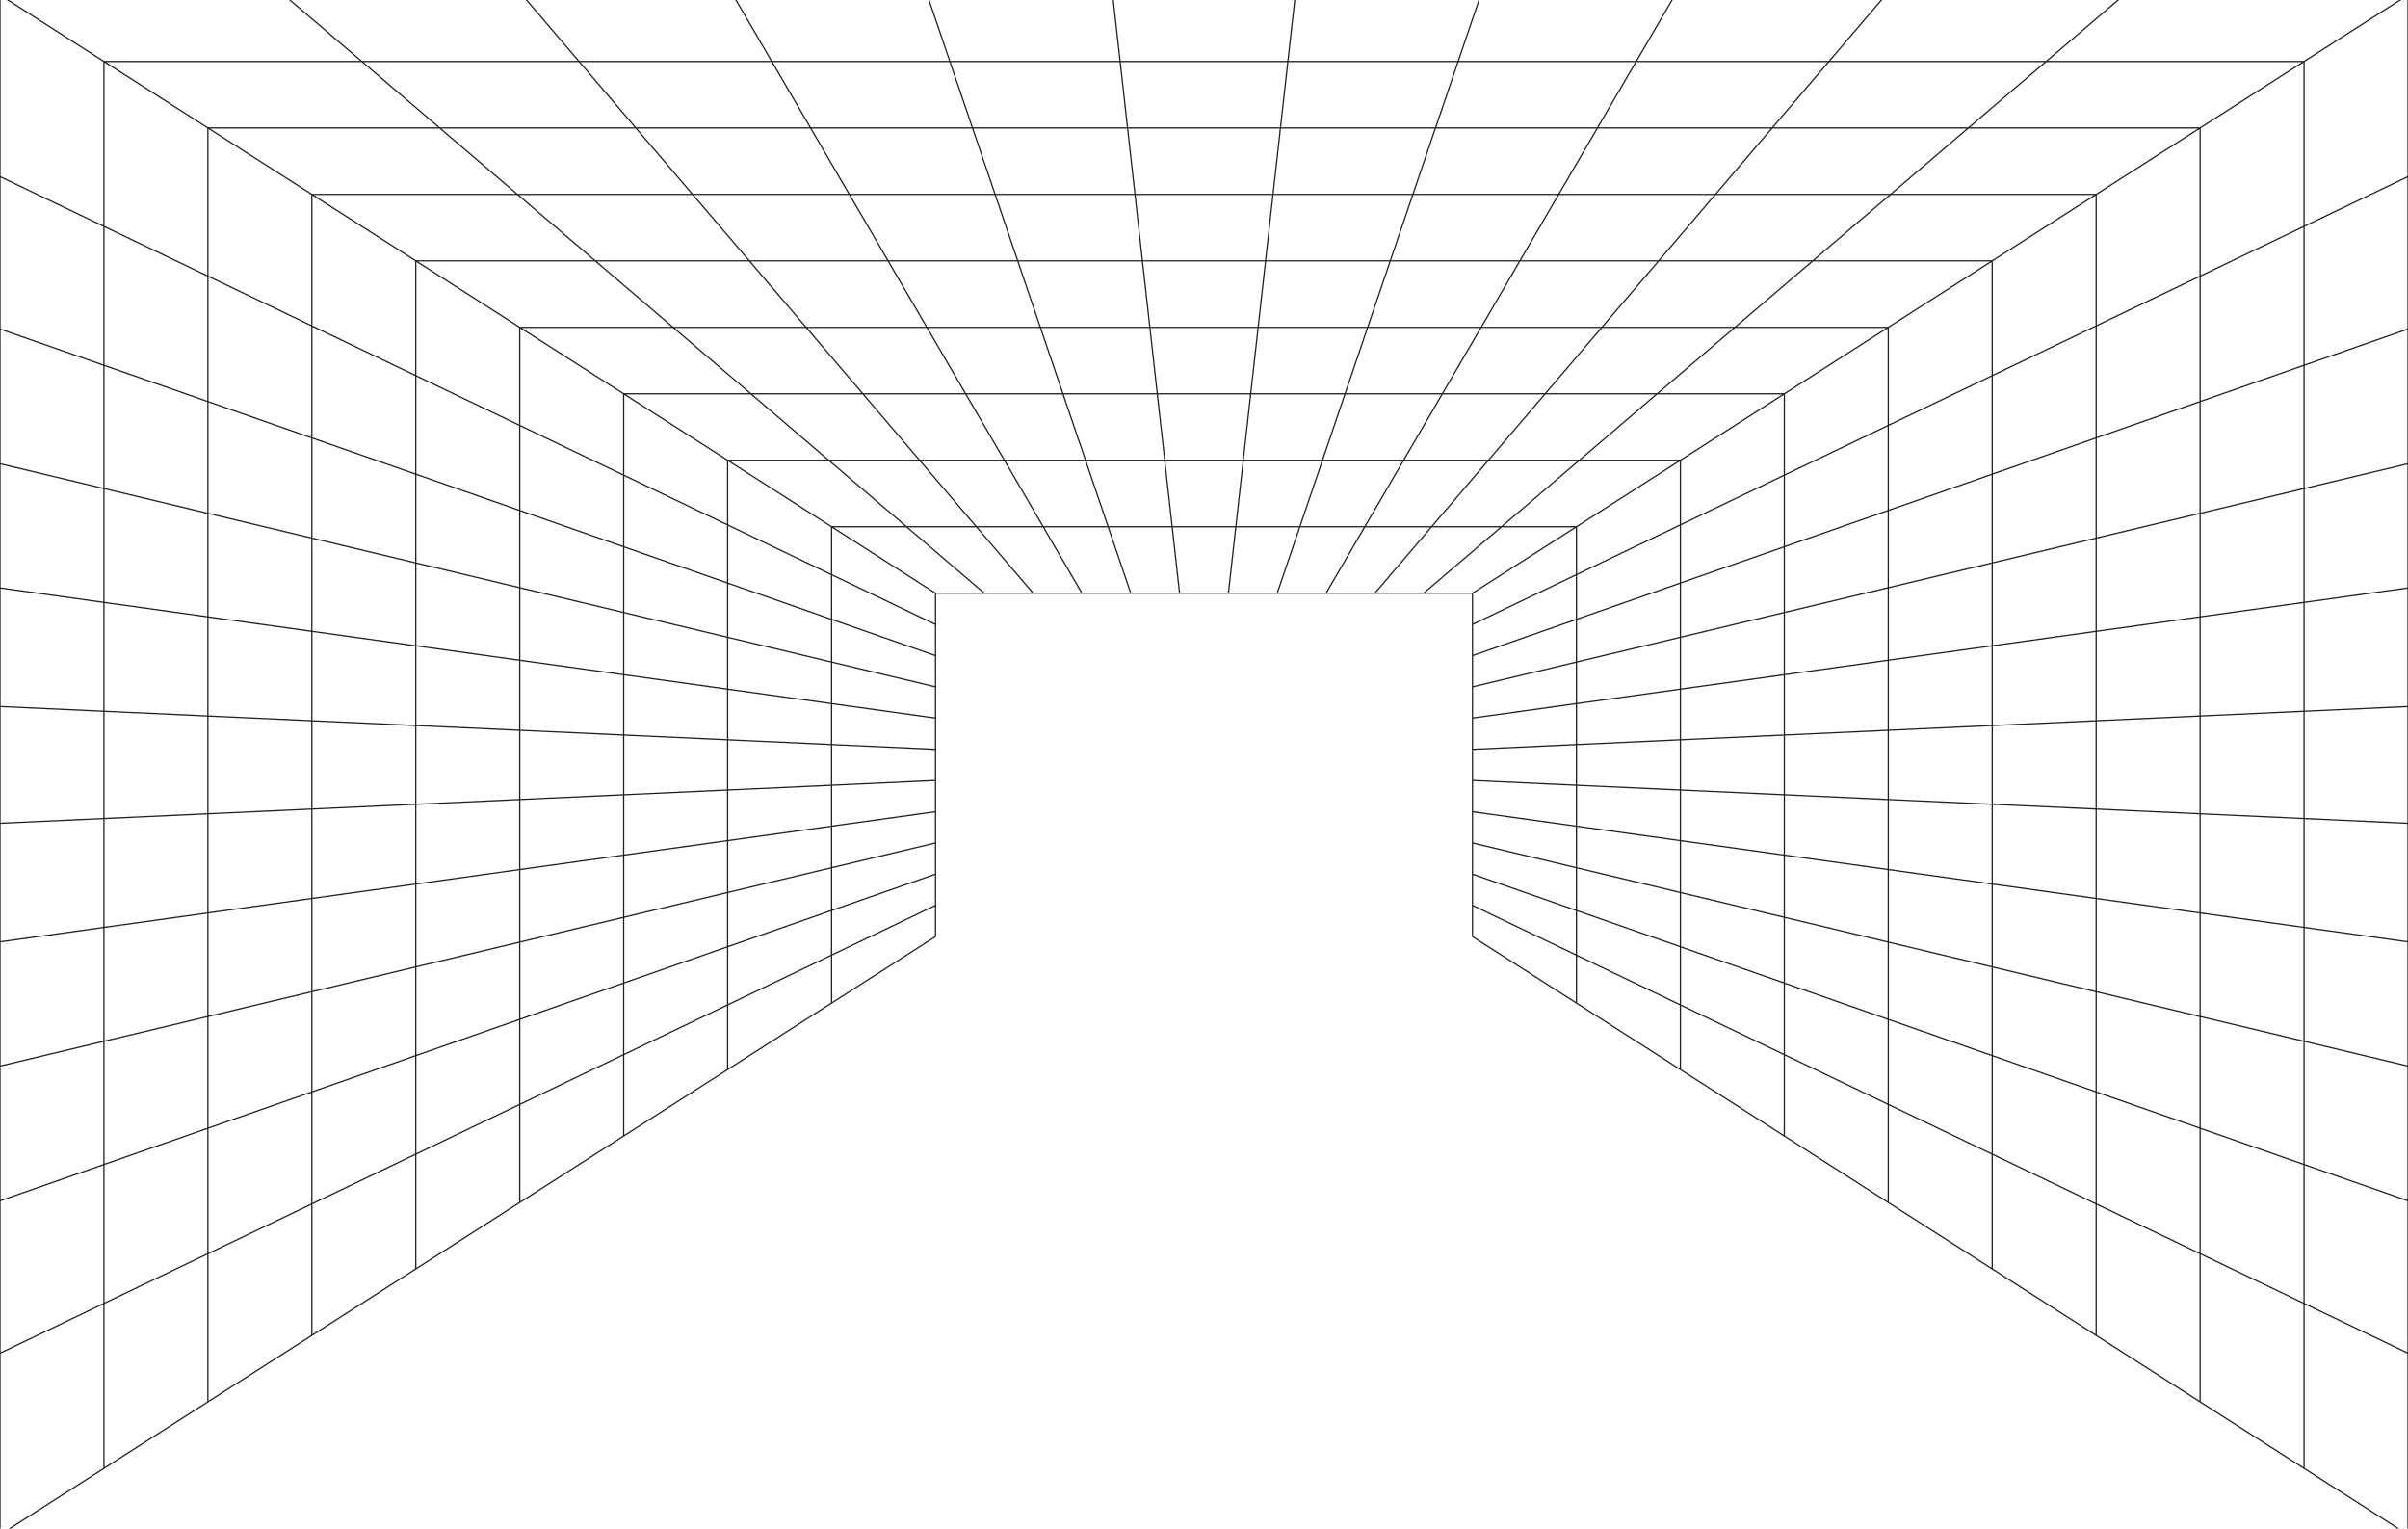 <svg width="1924" height="1221" viewBox="0 0 1924 1221" fill="none" xmlns="http://www.w3.org/2000/svg">
<path d="M0.002 -4H1924V1226L1176.53 748.145V473.855H747.475M0.002 -4V1226L747.475 748.145V473.855M0.002 -4L747.475 473.855M1840.95 1172.9V49.095H83.053V1172.9M1757.9 1119.81V102.19H166.107V1119.81M1674.84 1066.71V155.285H249.16V1066.71M1591.79 1013.62V208.38H332.212V1013.62M1508.74 960.525V261.475H415.265V960.525M1425.68 907.43V314.57H498.317V907.43M1342.63 854.335V367.665H581.37V854.335M1259.58 801.24V420.76H664.423V801.24M747.475 498.79L0.002 141.073M747.475 523.726L0.002 262.797M747.475 548.662L0.001 370.431M747.475 573.597L0.002 469.646M747.475 598.533L0.002 564.356M747.475 623.468L0.002 657.645M747.475 648.403L0.002 752.354M747.475 673.339L0.001 851.569M747.475 698.274L0.002 959.203M747.475 723.209L0.002 1080.93M1176.53 473.855L1924 -4M1137.52 473.855L1697.07 -4M1098.52 473.855L1506.67 -4M1059.51 473.855L1338.31 -4M1020.51 473.855L1183.11 -4M981.502 473.855L1034.96 -4M942.498 473.855L889.038 -4M903.492 473.855L740.889 -4M864.488 473.855L585.695 -4M825.483 473.855L417.331 -4M786.478 473.855L226.926 -4M747.473 473.855L-0 -4M1176.53 748.145L1924 1226M1176.53 723.21L1924 1080.93M1176.53 698.274L1924 959.203M1176.53 673.338L1924 851.569M1176.53 648.403L1924 752.354M1176.53 623.467L1924 657.644M1176.53 598.532L1924 564.355M1176.53 573.597L1924 469.646M1176.53 548.661L1924 370.431M1176.53 523.726L1924 262.797M1176.53 498.791L1924 141.073" stroke="#1F1F1F"/>
</svg>
